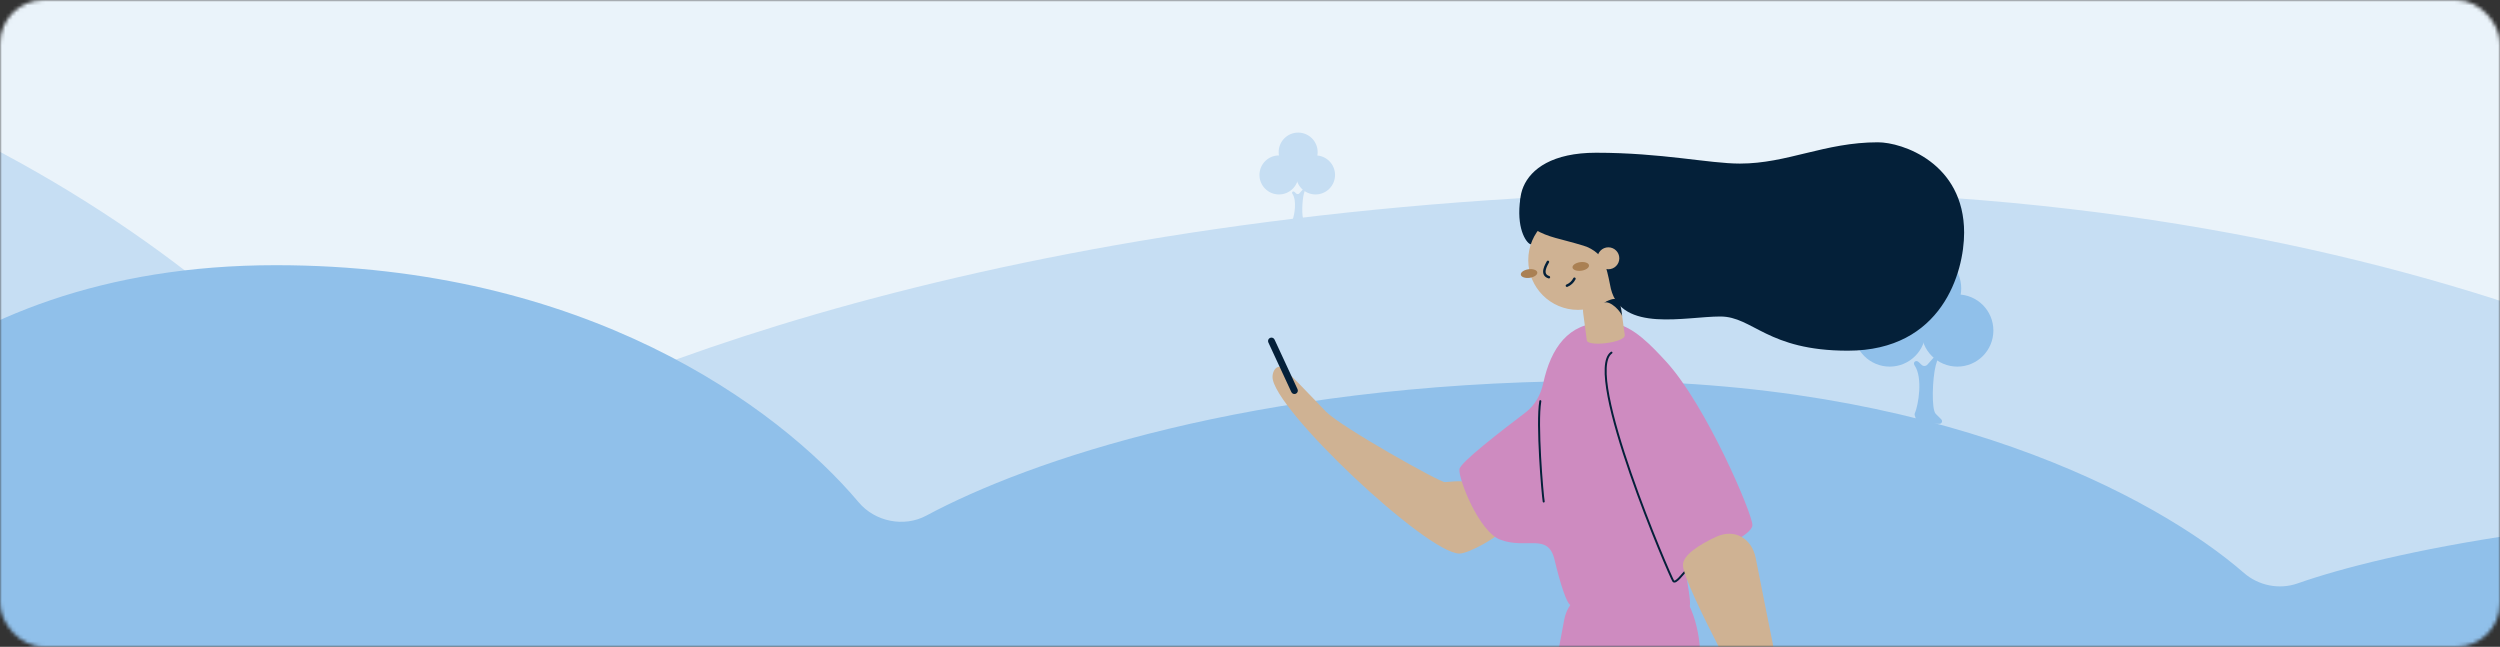 <svg width="688" height="178" viewBox="0 0 688 178" fill="none" xmlns="http://www.w3.org/2000/svg">
<rect x="0" y="0" width="688" height="178" fill="#333333" stroke="none"/>
<mask id="mask0" mask-type="alpha" maskUnits="userSpaceOnUse" x="0" y="0" width="688" height="178">
<rect width="688" height="178" rx="12" fill="#EAF3FA"/>
</mask>
<g mask="url(#mask0)">
<path d="M-854.067 -216.27C-1142.62 -216.27 -1270.31 -37.715 -1298.81 53.186C-1299.16 54.314 -1299.32 55.441 -1299.32 56.622V204.115C-1299.32 210.802 -1293.85 216.2 -1287.16 216.114L1911.1 174.945C1921.92 174.806 1926.74 161.93 1918.22 155.272C1829.94 86.33 1621.6 -21.558 1332.3 -19.31C1029.58 -16.958 853.568 26.616 794.736 51.239C789.849 53.285 784.273 52.164 780.522 48.422C718.952 -12.986 532.393 -123.652 224.316 -121.266C-77.787 -118.926 -270.728 -42.113 -340.314 2.116C-346.185 5.847 -353.97 4.313 -357.982 -1.369C-412.937 -79.201 -576.879 -216.27 -854.067 -216.27Z" fill="#EAF3FA"/>
<ellipse cx="351.969" cy="48.143" rx="5.365" ry="5.372" fill="#C6DEF3"/>
<ellipse cx="357.252" cy="41.862" rx="5.365" ry="5.372" fill="#C6DEF3"/>
<ellipse cx="362.038" cy="48.143" rx="5.365" ry="5.372" fill="#C6DEF3"/>
<path d="M355.683 53.35C356.921 55.169 356.26 59.219 355.683 60.541C355.599 60.733 356.114 62.029 356.324 62.029H359.374C359.718 62.029 359.89 61.613 359.647 61.37L358.819 60.541C358.159 59.88 358.324 55.251 358.819 53.35C359.216 51.83 359.7 50.898 359.892 50.623L357.581 53.217C357.356 53.471 356.965 53.487 356.718 53.253L356.293 52.849C355.872 52.45 355.356 52.871 355.683 53.35Z" fill="#C6DEF3"/>
<path d="M-211.091 -8.01C-394.46 -8.01 -475.96 105.096 -494.504 163.261C-494.863 164.387 -495.021 165.521 -495.021 166.702V255.734C-495.021 262.422 -489.553 267.82 -482.866 267.733L1541.4 241.67C1552.21 241.531 1556.89 228.849 1548.13 222.496C1487.6 178.569 1358.76 116.258 1183.12 117.623C994.985 119.085 883.599 145.522 843.331 161.404C838.402 163.348 832.8 162.246 828.966 158.588C787.505 119.032 669.345 51.096 476.578 52.59C289.388 54.04 167.922 100.34 120.482 128.844C114.518 132.427 106.67 130.849 102.501 125.28C64.947 75.11 -38.745 -8.01 -211.091 -8.01Z" fill="#C6DEF3"/>
<ellipse cx="520.047" cy="90.96" rx="9.918" ry="9.931" fill="#90C0EA"/>
<ellipse cx="529.812" cy="79.351" rx="9.918" ry="9.931" fill="#90C0EA"/>
<ellipse cx="538.661" cy="90.96" rx="9.918" ry="9.931" fill="#90C0EA"/>
<path d="M526.912 100.588C529.201 103.949 527.98 111.435 526.912 113.879C526.757 114.235 527.709 116.629 528.097 116.629H533.736C534.371 116.629 534.69 115.861 534.241 115.412L532.71 113.879C531.49 112.657 531.795 104.101 532.71 100.588C533.443 97.776 534.338 96.055 534.694 95.546L530.422 100.342C530.004 100.81 529.282 100.841 528.827 100.408L528.04 99.661C527.263 98.923 526.309 99.701 526.912 100.588Z" fill="#90C0EA"/>
<path d="M75.867 72.98C-19.369 72.98 -62.152 131.434 -72.347 162.241C-72.717 163.359 -72.876 164.506 -72.876 165.684V205.894C-72.876 212.582 -67.408 217.979 -60.72 217.893L979.802 204.446C990.606 204.306 994.922 192.028 985.766 186.292C950.666 164.302 888.177 138.4 806.254 139.039C713.391 139.763 656.222 152.145 632.279 160.559C627.266 162.321 621.558 161.174 617.549 157.686C593.356 136.64 532.561 104.094 436.117 104.844C344.452 105.556 282.871 126.875 254.927 141.895C248.785 145.196 240.803 143.568 236.311 138.235C213.951 111.688 160.835 72.98 75.867 72.98Z" fill="#90C0EA"/>
<path d="M407.091 134.978C405.127 131.783 401.364 132.387 397.625 132.682C396.308 132.786 369.074 117.538 364.888 113.268C360.701 108.998 353.403 100.944 352.12 100.944C350.838 100.944 350.196 102.515 350.196 103.739C350.196 112.365 392.667 152.339 401.621 152.339C404.273 152.339 412.022 147.818 412.889 146.421C413.405 145.589 409.962 139.65 407.091 134.978Z" fill="#CFB293"/>
<path d="M440.093 162.433C435.23 162.479 431.397 165.711 430.485 170.489C424.589 201.367 404.224 313.127 401.152 331.531C400.867 333.24 401.169 334.991 402.711 335.782C406.026 337.48 412.283 338.111 414.137 337.024C416.521 335.627 437.427 260.894 438.953 257.831C440.478 254.767 480.323 194.38 464.089 165.055C462.711 162.63 449.122 162.347 440.093 162.433Z" fill="#CE8BC0"/>
<path d="M482.263 144.52C482.36 141.581 469.468 111.334 458.407 99.389C454.683 95.367 449.488 89.707 444.056 88.968C442.902 88.811 441.862 88.829 441.178 88.829C431.678 88.829 426.802 95.737 424.707 105.44C424.029 108.58 422.463 111.5 419.908 113.447C412.955 118.748 401.862 127.252 401.637 129.133C401.316 131.797 407.063 146.404 412.905 148.53C420.205 151.276 426.022 146.488 427.82 154.077C429.486 161.112 431.189 165.993 432.129 166.469C440.433 170.704 464.122 167.996 464.884 167.102C465.385 166.515 464.899 163.473 464.435 160.736C464.033 158.364 464.624 155.999 466.671 154.735C471.882 151.517 482.16 147.424 482.263 144.52Z" fill="#CE8BC0"/>
<path d="M421.278 67.229C420.353 67.144 417.482 63.679 418.226 56.027C418.406 54.173 419.192 52.329 420.876 51.535C423.912 50.103 428.289 50.15 428.455 52.692C428.671 56.008 424.416 67.498 421.278 67.229Z" fill="#042039"/>
<path d="M436.69 93.655C436.95 95.547 447.412 94.263 447.135 92.215L446.113 84.726C445.72 81.846 443.065 79.831 440.185 80.227C437.318 80.622 435.308 83.26 435.69 86.129L436.69 93.655Z" fill="#CFB293"/>
<path d="M446.432 87.101C446.276 85.964 443.156 82.424 441.231 83.352C444.486 81.686 445.669 81.669 446.178 85.29L446.432 87.101Z" fill="#042039"/>
<path d="M434.263 85.28C441.822 85.28 447.949 79.144 447.949 71.576C447.949 64.008 441.822 57.872 434.263 57.872C426.705 57.872 420.577 64.008 420.577 71.576C420.577 79.144 426.705 85.28 434.263 85.28Z" fill="#CFB293"/>
<path d="M420.961 76.457C422.213 76.285 423.156 75.618 423.067 74.968C422.977 74.317 421.89 73.929 420.638 74.101C419.386 74.273 418.443 74.941 418.533 75.591C418.622 76.242 419.709 76.63 420.961 76.457Z" fill="#AA8053"/>
<path d="M435.186 74.502C436.438 74.33 437.38 73.663 437.291 73.012C437.202 72.362 436.115 71.974 434.863 72.146C433.611 72.318 432.668 72.985 432.757 73.636C432.847 74.287 433.934 74.674 435.186 74.502Z" fill="#AA8053"/>
<path d="M425.985 72.07C425.647 72.739 423.818 75.542 426.254 76.289" stroke="#042039" stroke-width="0.69" stroke-miterlimit="10" stroke-linecap="round"/>
<path d="M431.219 78.622C432.117 78.256 432.851 77.574 433.282 76.704" stroke="#042039" stroke-width="0.69" stroke-miterlimit="10" stroke-linecap="round"/>
<path d="M439.237 42.033C457.353 42.033 470.354 45.018 478.831 45.018C491.876 45.018 502.173 39.16 516.804 39.16C523.469 39.16 540.527 44.827 540.527 64.025C540.527 74.899 534.46 96.509 508.526 96.509C486.311 96.509 482.437 87.101 473.431 87.101C463.94 87.101 446.284 91.58 443.311 79.455C442.927 77.555 442.516 75.4 441.877 73.285C441.021 70.456 438.61 68.471 435.782 67.609C429.148 65.589 426.257 65.428 422.336 63.113C415.558 59.885 415.237 42.033 439.237 42.033Z" fill="#042039"/>
<path d="M442.618 74.102C444.284 74.102 445.634 72.749 445.634 71.081C445.634 69.413 444.284 68.061 442.618 68.061C440.952 68.061 439.602 69.413 439.602 71.081C439.602 72.749 440.952 74.102 442.618 74.102Z" fill="#CFB293"/>
<path d="M463.784 157.276C463.16 157.849 461.184 160.661 460.508 159.932C459.832 159.203 435.493 102.652 443.476 97.046" stroke="#042039" stroke-width="0.55" stroke-miterlimit="10" stroke-linecap="round"/>
<path d="M424.825 138.022C424.496 136.173 422.831 116.455 423.897 110.397" stroke="#042039" stroke-width="0.55" stroke-miterlimit="10" stroke-linecap="round"/>
<path d="M472.263 147.739C477.326 145.38 482.075 148.102 483.174 153.579C486.109 168.213 491.265 195.201 492.588 198.024C493.999 200.816 495.746 203.424 497.789 205.791C500.511 209.558 498.144 216.406 496.463 216.796C494.781 217.187 490.162 216.024 485.802 207.753C484.684 205.635 485.49 200.22 484.311 198.814C483.132 197.408 463.465 161.304 463.153 155.654C462.995 152.782 467.649 149.889 472.263 147.739Z" fill="#CFB293"/>
<path d="M357.082 107.1L350.754 93.449C350.536 92.978 349.977 92.773 349.506 92.992C349.035 93.211 348.83 93.771 349.048 94.242L355.377 107.893C355.595 108.364 356.154 108.569 356.625 108.35C357.096 108.131 357.301 107.571 357.082 107.1Z" fill="#042039"/>
</g>
</svg>
